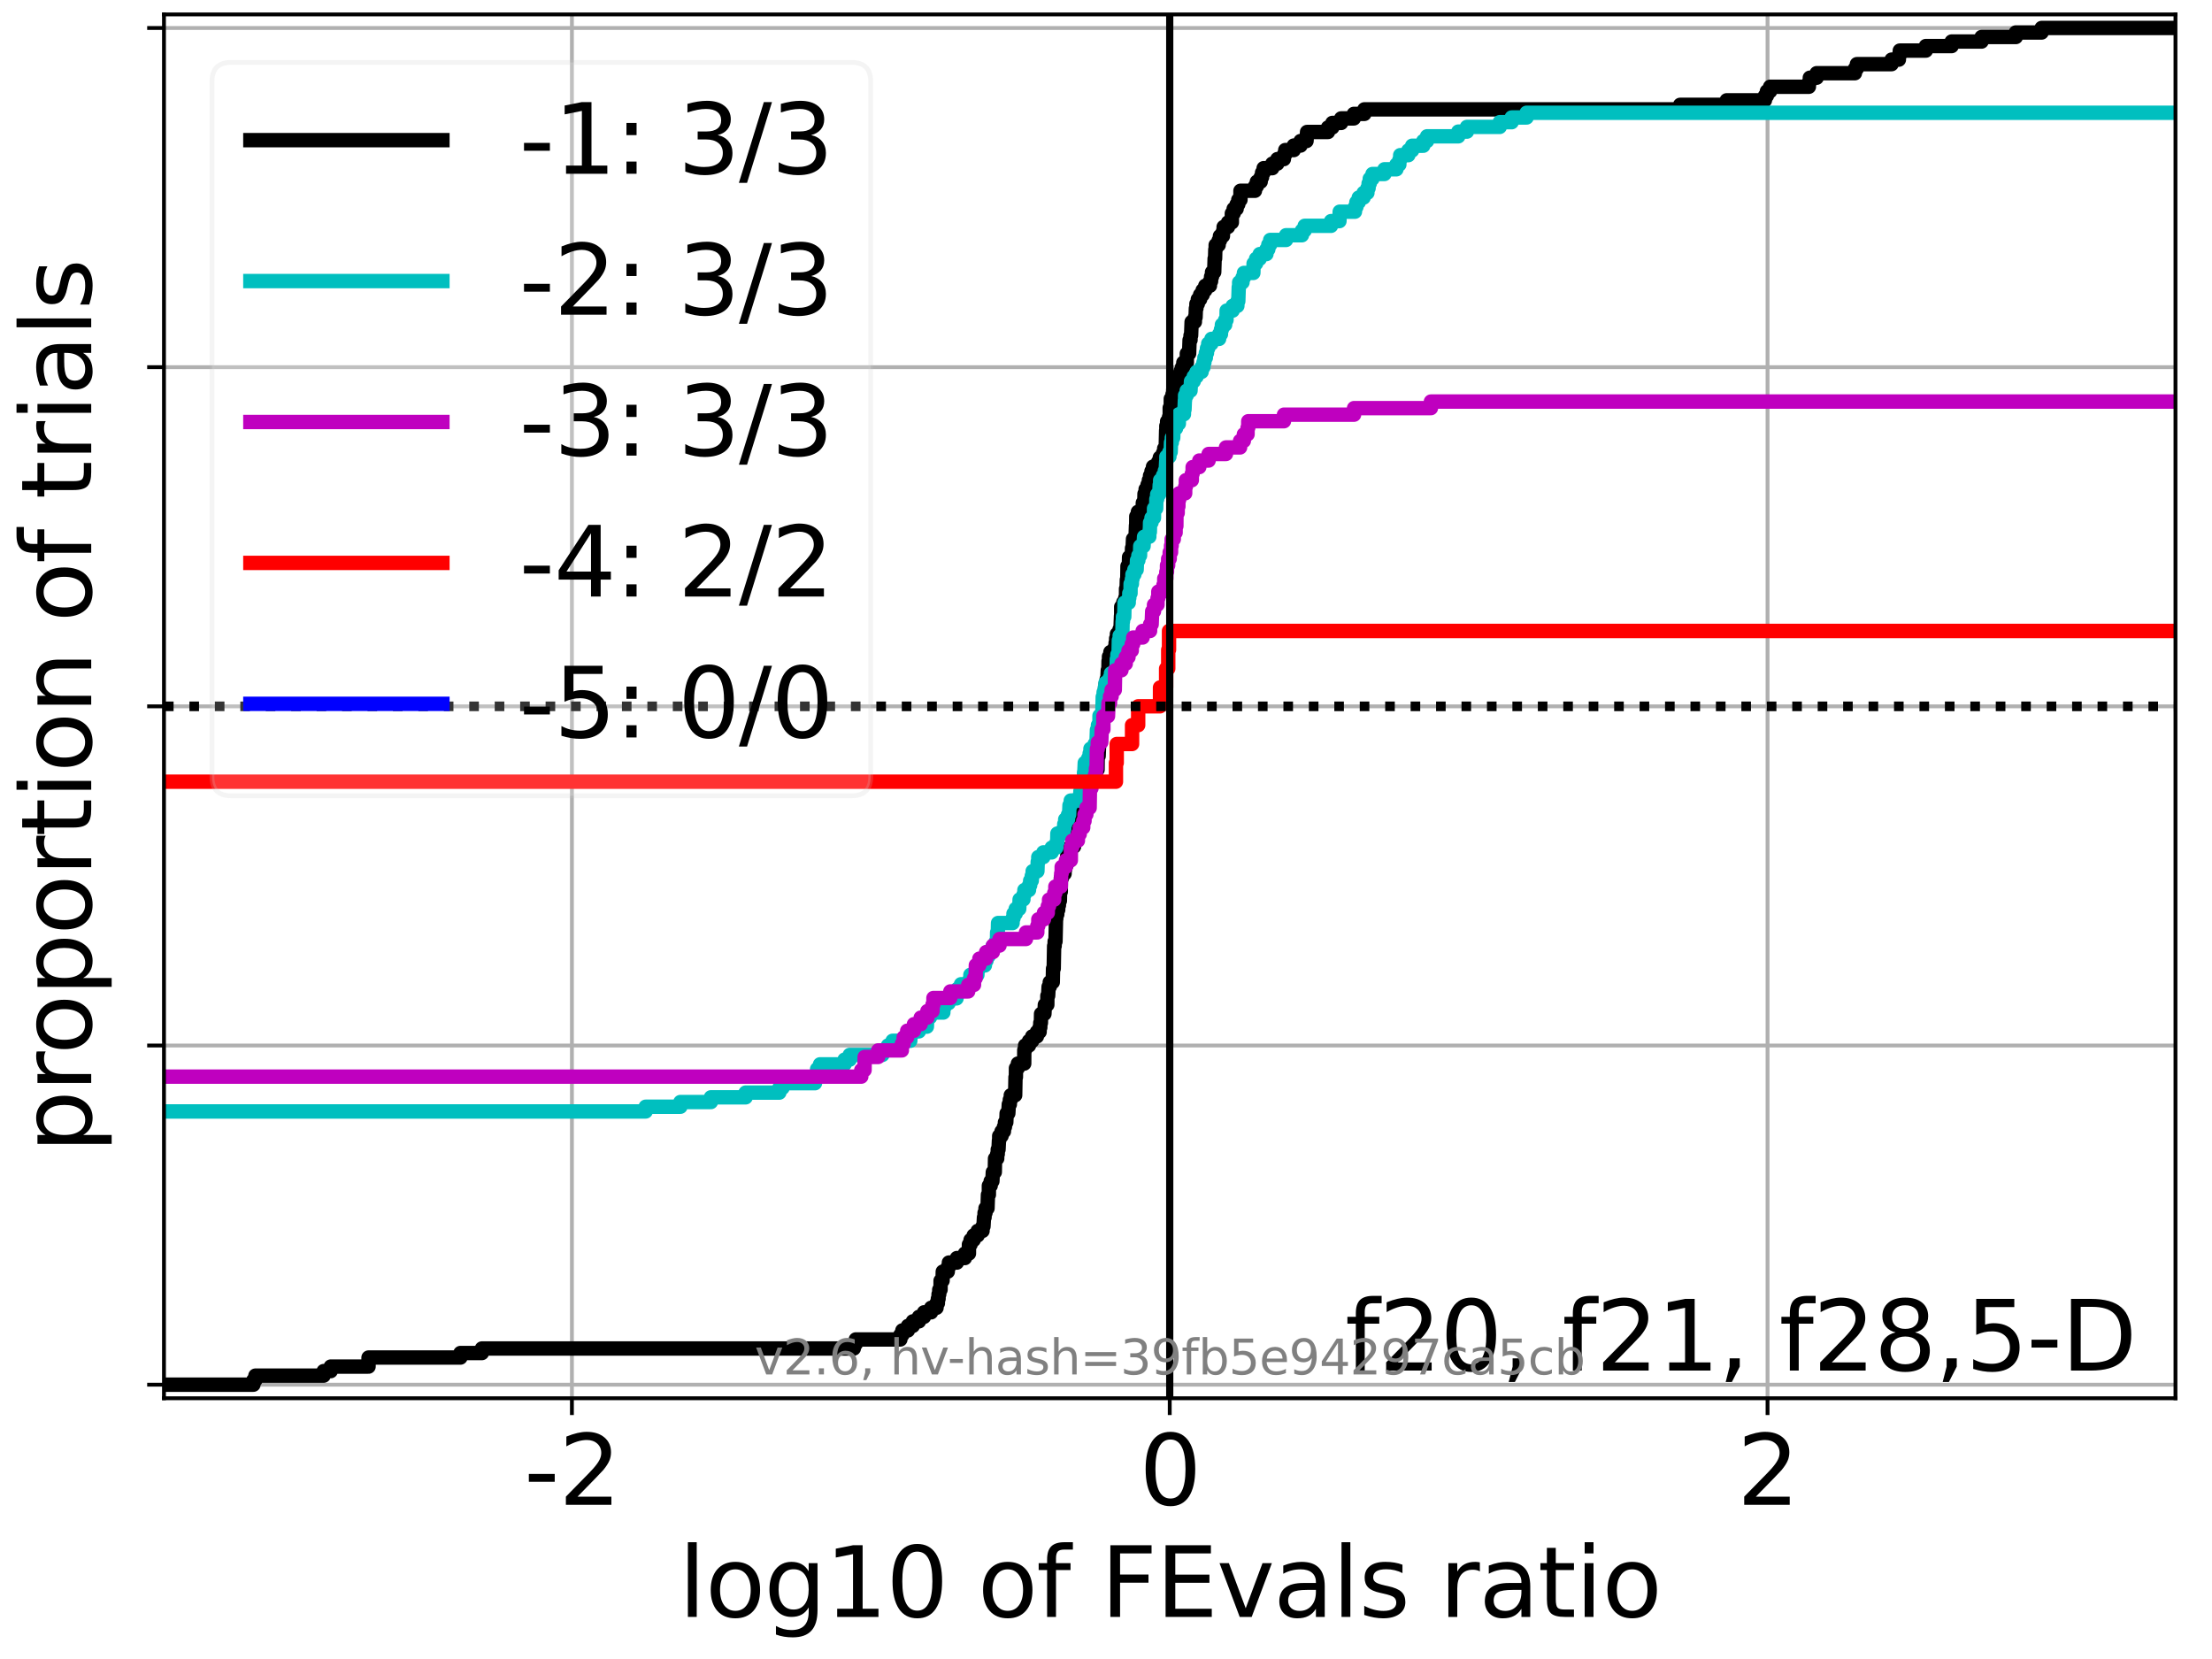 <?xml version="1.0" encoding="utf-8" standalone="no"?>
<!DOCTYPE svg PUBLIC "-//W3C//DTD SVG 1.1//EN"
  "http://www.w3.org/Graphics/SVG/1.1/DTD/svg11.dtd">
<svg xmlns:xlink="http://www.w3.org/1999/xlink" width="460.8pt" height="345.6pt" viewBox="0 0 460.8 345.6" xmlns="http://www.w3.org/2000/svg" version="1.1">
 <defs>
  <style type="text/css">*{stroke-linejoin: round; stroke-linecap: butt}</style>
 </defs>
 <g id="figure_1">
  <g id="patch_1">
   <path d="M 0 345.6 
L 460.8 345.6 
L 460.8 0 
L 0 0 
z
" style="fill: #ffffff"/>
  </g>
  <g id="axes_1">
   <g id="patch_2">
    <path d="M 34.16 291.28 
L 453.192 291.28 
L 453.192 3 
L 34.16 3 
z
" style="fill: #ffffff"/>
   </g>
   <g id="matplotlib.axis_1">
    <g id="xtick_1">
     <g id="line2d_1">
      <path d="M 119.139 291.28 
L 119.139 3 
" clip-path="url(#p7972468384)" style="fill: none; stroke: #b0b0b0; stroke-width: 0.8; stroke-linecap: square"/>
     </g>
     <g id="line2d_2">
      <defs>
       <path id="m3b15423840" d="M 0 0 
L 0 3.5 
" style="stroke: #000000; stroke-width: 0.8"/>
      </defs>
      <g>
       <use xlink:href="#m3b15423840" x="119.139" y="291.28" style="stroke: #000000; stroke-width: 0.8"/>
      </g>
     </g>
     <g id="text_1">
      <!-- -2 -->
      <g transform="translate(109.168 313.477) scale(0.2 -0.2)">
       <defs>
        <path id="DejaVuSans-2d" d="M 313 2009 
L 1997 2009 
L 1997 1497 
L 313 1497 
L 313 2009 
z
" transform="scale(0.016)"/>
        <path id="DejaVuSans-32" d="M 1228 531 
L 3431 531 
L 3431 0 
L 469 0 
L 469 531 
Q 828 903 1448 1529 
Q 2069 2156 2228 2338 
Q 2531 2678 2651 2914 
Q 2772 3150 2772 3378 
Q 2772 3750 2511 3984 
Q 2250 4219 1831 4219 
Q 1534 4219 1204 4116 
Q 875 4013 500 3803 
L 500 4441 
Q 881 4594 1212 4672 
Q 1544 4750 1819 4750 
Q 2544 4750 2975 4387 
Q 3406 4025 3406 3419 
Q 3406 3131 3298 2873 
Q 3191 2616 2906 2266 
Q 2828 2175 2409 1742 
Q 1991 1309 1228 531 
z
" transform="scale(0.016)"/>
       </defs>
       <use xlink:href="#DejaVuSans-2d"/>
       <use xlink:href="#DejaVuSans-32" x="36.084"/>
      </g>
     </g>
    </g>
    <g id="xtick_2">
     <g id="line2d_3">
      <path d="M 243.676 291.28 
L 243.676 3 
" clip-path="url(#p7972468384)" style="fill: none; stroke: #b0b0b0; stroke-width: 0.8; stroke-linecap: square"/>
     </g>
     <g id="line2d_4">
      <g>
       <use xlink:href="#m3b15423840" x="243.676" y="291.28" style="stroke: #000000; stroke-width: 0.8"/>
      </g>
     </g>
     <g id="text_2">
      <!-- 0 -->
      <g transform="translate(237.314 313.477) scale(0.2 -0.2)">
       <defs>
        <path id="DejaVuSans-30" d="M 2034 4250 
Q 1547 4250 1301 3770 
Q 1056 3291 1056 2328 
Q 1056 1369 1301 889 
Q 1547 409 2034 409 
Q 2525 409 2770 889 
Q 3016 1369 3016 2328 
Q 3016 3291 2770 3770 
Q 2525 4250 2034 4250 
z
M 2034 4750 
Q 2819 4750 3233 4129 
Q 3647 3509 3647 2328 
Q 3647 1150 3233 529 
Q 2819 -91 2034 -91 
Q 1250 -91 836 529 
Q 422 1150 422 2328 
Q 422 3509 836 4129 
Q 1250 4750 2034 4750 
z
" transform="scale(0.016)"/>
       </defs>
       <use xlink:href="#DejaVuSans-30"/>
      </g>
     </g>
    </g>
    <g id="xtick_3">
     <g id="line2d_5">
      <path d="M 368.213 291.28 
L 368.213 3 
" clip-path="url(#p7972468384)" style="fill: none; stroke: #b0b0b0; stroke-width: 0.8; stroke-linecap: square"/>
     </g>
     <g id="line2d_6">
      <g>
       <use xlink:href="#m3b15423840" x="368.213" y="291.28" style="stroke: #000000; stroke-width: 0.8"/>
      </g>
     </g>
     <g id="text_3">
      <!-- 2 -->
      <g transform="translate(361.851 313.477) scale(0.2 -0.2)">
       <use xlink:href="#DejaVuSans-32"/>
      </g>
     </g>
    </g>
    <g id="text_4">
     <!-- log10 of FEvals ratio -->
     <g transform="translate(141.371 336.833) scale(0.2 -0.2)">
      <defs>
       <path id="DejaVuSans-6c" d="M 603 4863 
L 1178 4863 
L 1178 0 
L 603 0 
L 603 4863 
z
" transform="scale(0.016)"/>
       <path id="DejaVuSans-6f" d="M 1959 3097 
Q 1497 3097 1228 2736 
Q 959 2375 959 1747 
Q 959 1119 1226 758 
Q 1494 397 1959 397 
Q 2419 397 2687 759 
Q 2956 1122 2956 1747 
Q 2956 2369 2687 2733 
Q 2419 3097 1959 3097 
z
M 1959 3584 
Q 2709 3584 3137 3096 
Q 3566 2609 3566 1747 
Q 3566 888 3137 398 
Q 2709 -91 1959 -91 
Q 1206 -91 779 398 
Q 353 888 353 1747 
Q 353 2609 779 3096 
Q 1206 3584 1959 3584 
z
" transform="scale(0.016)"/>
       <path id="DejaVuSans-67" d="M 2906 1791 
Q 2906 2416 2648 2759 
Q 2391 3103 1925 3103 
Q 1463 3103 1205 2759 
Q 947 2416 947 1791 
Q 947 1169 1205 825 
Q 1463 481 1925 481 
Q 2391 481 2648 825 
Q 2906 1169 2906 1791 
z
M 3481 434 
Q 3481 -459 3084 -895 
Q 2688 -1331 1869 -1331 
Q 1566 -1331 1297 -1286 
Q 1028 -1241 775 -1147 
L 775 -588 
Q 1028 -725 1275 -790 
Q 1522 -856 1778 -856 
Q 2344 -856 2625 -561 
Q 2906 -266 2906 331 
L 2906 616 
Q 2728 306 2450 153 
Q 2172 0 1784 0 
Q 1141 0 747 490 
Q 353 981 353 1791 
Q 353 2603 747 3093 
Q 1141 3584 1784 3584 
Q 2172 3584 2450 3431 
Q 2728 3278 2906 2969 
L 2906 3500 
L 3481 3500 
L 3481 434 
z
" transform="scale(0.016)"/>
       <path id="DejaVuSans-31" d="M 794 531 
L 1825 531 
L 1825 4091 
L 703 3866 
L 703 4441 
L 1819 4666 
L 2450 4666 
L 2450 531 
L 3481 531 
L 3481 0 
L 794 0 
L 794 531 
z
" transform="scale(0.016)"/>
       <path id="DejaVuSans-20" transform="scale(0.016)"/>
       <path id="DejaVuSans-66" d="M 2375 4863 
L 2375 4384 
L 1825 4384 
Q 1516 4384 1395 4259 
Q 1275 4134 1275 3809 
L 1275 3500 
L 2222 3500 
L 2222 3053 
L 1275 3053 
L 1275 0 
L 697 0 
L 697 3053 
L 147 3053 
L 147 3500 
L 697 3500 
L 697 3744 
Q 697 4328 969 4595 
Q 1241 4863 1831 4863 
L 2375 4863 
z
" transform="scale(0.016)"/>
       <path id="DejaVuSans-46" d="M 628 4666 
L 3309 4666 
L 3309 4134 
L 1259 4134 
L 1259 2759 
L 3109 2759 
L 3109 2228 
L 1259 2228 
L 1259 0 
L 628 0 
L 628 4666 
z
" transform="scale(0.016)"/>
       <path id="DejaVuSans-45" d="M 628 4666 
L 3578 4666 
L 3578 4134 
L 1259 4134 
L 1259 2753 
L 3481 2753 
L 3481 2222 
L 1259 2222 
L 1259 531 
L 3634 531 
L 3634 0 
L 628 0 
L 628 4666 
z
" transform="scale(0.016)"/>
       <path id="DejaVuSans-76" d="M 191 3500 
L 800 3500 
L 1894 563 
L 2988 3500 
L 3597 3500 
L 2284 0 
L 1503 0 
L 191 3500 
z
" transform="scale(0.016)"/>
       <path id="DejaVuSans-61" d="M 2194 1759 
Q 1497 1759 1228 1600 
Q 959 1441 959 1056 
Q 959 750 1161 570 
Q 1363 391 1709 391 
Q 2188 391 2477 730 
Q 2766 1069 2766 1631 
L 2766 1759 
L 2194 1759 
z
M 3341 1997 
L 3341 0 
L 2766 0 
L 2766 531 
Q 2569 213 2275 61 
Q 1981 -91 1556 -91 
Q 1019 -91 701 211 
Q 384 513 384 1019 
Q 384 1609 779 1909 
Q 1175 2209 1959 2209 
L 2766 2209 
L 2766 2266 
Q 2766 2663 2505 2880 
Q 2244 3097 1772 3097 
Q 1472 3097 1187 3025 
Q 903 2953 641 2809 
L 641 3341 
Q 956 3463 1253 3523 
Q 1550 3584 1831 3584 
Q 2591 3584 2966 3190 
Q 3341 2797 3341 1997 
z
" transform="scale(0.016)"/>
       <path id="DejaVuSans-73" d="M 2834 3397 
L 2834 2853 
Q 2591 2978 2328 3040 
Q 2066 3103 1784 3103 
Q 1356 3103 1142 2972 
Q 928 2841 928 2578 
Q 928 2378 1081 2264 
Q 1234 2150 1697 2047 
L 1894 2003 
Q 2506 1872 2764 1633 
Q 3022 1394 3022 966 
Q 3022 478 2636 193 
Q 2250 -91 1575 -91 
Q 1294 -91 989 -36 
Q 684 19 347 128 
L 347 722 
Q 666 556 975 473 
Q 1284 391 1588 391 
Q 1994 391 2212 530 
Q 2431 669 2431 922 
Q 2431 1156 2273 1281 
Q 2116 1406 1581 1522 
L 1381 1569 
Q 847 1681 609 1914 
Q 372 2147 372 2553 
Q 372 3047 722 3315 
Q 1072 3584 1716 3584 
Q 2034 3584 2315 3537 
Q 2597 3491 2834 3397 
z
" transform="scale(0.016)"/>
       <path id="DejaVuSans-72" d="M 2631 2963 
Q 2534 3019 2420 3045 
Q 2306 3072 2169 3072 
Q 1681 3072 1420 2755 
Q 1159 2438 1159 1844 
L 1159 0 
L 581 0 
L 581 3500 
L 1159 3500 
L 1159 2956 
Q 1341 3275 1631 3429 
Q 1922 3584 2338 3584 
Q 2397 3584 2469 3576 
Q 2541 3569 2628 3553 
L 2631 2963 
z
" transform="scale(0.016)"/>
       <path id="DejaVuSans-74" d="M 1172 4494 
L 1172 3500 
L 2356 3500 
L 2356 3053 
L 1172 3053 
L 1172 1153 
Q 1172 725 1289 603 
Q 1406 481 1766 481 
L 2356 481 
L 2356 0 
L 1766 0 
Q 1100 0 847 248 
Q 594 497 594 1153 
L 594 3053 
L 172 3053 
L 172 3500 
L 594 3500 
L 594 4494 
L 1172 4494 
z
" transform="scale(0.016)"/>
       <path id="DejaVuSans-69" d="M 603 3500 
L 1178 3500 
L 1178 0 
L 603 0 
L 603 3500 
z
M 603 4863 
L 1178 4863 
L 1178 4134 
L 603 4134 
L 603 4863 
z
" transform="scale(0.016)"/>
      </defs>
      <use xlink:href="#DejaVuSans-6c"/>
      <use xlink:href="#DejaVuSans-6f" x="27.783"/>
      <use xlink:href="#DejaVuSans-67" x="88.965"/>
      <use xlink:href="#DejaVuSans-31" x="152.441"/>
      <use xlink:href="#DejaVuSans-30" x="216.064"/>
      <use xlink:href="#DejaVuSans-20" x="279.688"/>
      <use xlink:href="#DejaVuSans-6f" x="311.475"/>
      <use xlink:href="#DejaVuSans-66" x="372.656"/>
      <use xlink:href="#DejaVuSans-20" x="407.861"/>
      <use xlink:href="#DejaVuSans-46" x="439.648"/>
      <use xlink:href="#DejaVuSans-45" x="497.168"/>
      <use xlink:href="#DejaVuSans-76" x="560.352"/>
      <use xlink:href="#DejaVuSans-61" x="619.531"/>
      <use xlink:href="#DejaVuSans-6c" x="680.811"/>
      <use xlink:href="#DejaVuSans-73" x="708.594"/>
      <use xlink:href="#DejaVuSans-20" x="760.693"/>
      <use xlink:href="#DejaVuSans-72" x="792.48"/>
      <use xlink:href="#DejaVuSans-61" x="833.594"/>
      <use xlink:href="#DejaVuSans-74" x="894.873"/>
      <use xlink:href="#DejaVuSans-69" x="934.082"/>
      <use xlink:href="#DejaVuSans-6f" x="961.865"/>
     </g>
    </g>
   </g>
   <g id="matplotlib.axis_2">
    <g id="ytick_1">
     <g id="line2d_7">
      <path d="M 34.16 288.454 
L 453.192 288.454 
" clip-path="url(#p7972468384)" style="fill: none; stroke: #b0b0b0; stroke-width: 0.8; stroke-linecap: square"/>
     </g>
     <g id="line2d_8">
      <defs>
       <path id="ma02315d679" d="M 0 0 
L -3.5 0 
" style="stroke: #000000; stroke-width: 0.8"/>
      </defs>
      <g>
       <use xlink:href="#ma02315d679" x="34.16" y="288.454" style="stroke: #000000; stroke-width: 0.8"/>
      </g>
     </g>
    </g>
    <g id="ytick_2">
     <g id="line2d_9">
      <path d="M 34.16 217.797 
L 453.192 217.797 
" clip-path="url(#p7972468384)" style="fill: none; stroke: #b0b0b0; stroke-width: 0.8; stroke-linecap: square"/>
     </g>
     <g id="line2d_10">
      <g>
       <use xlink:href="#ma02315d679" x="34.16" y="217.797" style="stroke: #000000; stroke-width: 0.8"/>
      </g>
     </g>
    </g>
    <g id="ytick_3">
     <g id="line2d_11">
      <path d="M 34.16 147.14 
L 453.192 147.14 
" clip-path="url(#p7972468384)" style="fill: none; stroke: #b0b0b0; stroke-width: 0.8; stroke-linecap: square"/>
     </g>
     <g id="line2d_12">
      <g>
       <use xlink:href="#ma02315d679" x="34.16" y="147.14" style="stroke: #000000; stroke-width: 0.8"/>
      </g>
     </g>
    </g>
    <g id="ytick_4">
     <g id="line2d_13">
      <path d="M 34.16 76.483 
L 453.192 76.483 
" clip-path="url(#p7972468384)" style="fill: none; stroke: #b0b0b0; stroke-width: 0.8; stroke-linecap: square"/>
     </g>
     <g id="line2d_14">
      <g>
       <use xlink:href="#ma02315d679" x="34.16" y="76.483" style="stroke: #000000; stroke-width: 0.8"/>
      </g>
     </g>
    </g>
    <g id="ytick_5">
     <g id="line2d_15">
      <path d="M 34.16 5.826 
L 453.192 5.826 
" clip-path="url(#p7972468384)" style="fill: none; stroke: #b0b0b0; stroke-width: 0.8; stroke-linecap: square"/>
     </g>
     <g id="line2d_16">
      <g>
       <use xlink:href="#ma02315d679" x="34.16" y="5.826" style="stroke: #000000; stroke-width: 0.8"/>
      </g>
     </g>
    </g>
    <g id="text_5">
     <!-- proportion of trials -->
     <g transform="translate(19.001 240.146) rotate(-90) scale(0.2 -0.2)">
      <defs>
       <path id="DejaVuSans-70" d="M 1159 525 
L 1159 -1331 
L 581 -1331 
L 581 3500 
L 1159 3500 
L 1159 2969 
Q 1341 3281 1617 3432 
Q 1894 3584 2278 3584 
Q 2916 3584 3314 3078 
Q 3713 2572 3713 1747 
Q 3713 922 3314 415 
Q 2916 -91 2278 -91 
Q 1894 -91 1617 61 
Q 1341 213 1159 525 
z
M 3116 1747 
Q 3116 2381 2855 2742 
Q 2594 3103 2138 3103 
Q 1681 3103 1420 2742 
Q 1159 2381 1159 1747 
Q 1159 1113 1420 752 
Q 1681 391 2138 391 
Q 2594 391 2855 752 
Q 3116 1113 3116 1747 
z
" transform="scale(0.016)"/>
       <path id="DejaVuSans-6e" d="M 3513 2113 
L 3513 0 
L 2938 0 
L 2938 2094 
Q 2938 2591 2744 2837 
Q 2550 3084 2163 3084 
Q 1697 3084 1428 2787 
Q 1159 2491 1159 1978 
L 1159 0 
L 581 0 
L 581 3500 
L 1159 3500 
L 1159 2956 
Q 1366 3272 1645 3428 
Q 1925 3584 2291 3584 
Q 2894 3584 3203 3211 
Q 3513 2838 3513 2113 
z
" transform="scale(0.016)"/>
      </defs>
      <use xlink:href="#DejaVuSans-70"/>
      <use xlink:href="#DejaVuSans-72" x="63.477"/>
      <use xlink:href="#DejaVuSans-6f" x="102.34"/>
      <use xlink:href="#DejaVuSans-70" x="163.521"/>
      <use xlink:href="#DejaVuSans-6f" x="226.998"/>
      <use xlink:href="#DejaVuSans-72" x="288.18"/>
      <use xlink:href="#DejaVuSans-74" x="329.293"/>
      <use xlink:href="#DejaVuSans-69" x="368.502"/>
      <use xlink:href="#DejaVuSans-6f" x="396.285"/>
      <use xlink:href="#DejaVuSans-6e" x="457.467"/>
      <use xlink:href="#DejaVuSans-20" x="520.846"/>
      <use xlink:href="#DejaVuSans-6f" x="552.633"/>
      <use xlink:href="#DejaVuSans-66" x="613.814"/>
      <use xlink:href="#DejaVuSans-20" x="649.02"/>
      <use xlink:href="#DejaVuSans-74" x="680.807"/>
      <use xlink:href="#DejaVuSans-72" x="720.016"/>
      <use xlink:href="#DejaVuSans-69" x="761.129"/>
      <use xlink:href="#DejaVuSans-61" x="788.912"/>
      <use xlink:href="#DejaVuSans-6c" x="850.191"/>
      <use xlink:href="#DejaVuSans-73" x="877.975"/>
     </g>
    </g>
   </g>
   <g id="line2d_17">
    <path d="M 34.16 288.454 
L 52.786 288.454 
L 52.786 287.512 
L 53.208 287.512 
L 53.208 286.57 
L 67.419 286.57 
L 67.419 285.627 
L 68.897 285.627 
L 68.897 284.685 
L 76.775 284.685 
L 76.775 282.801 
L 95.918 282.801 
L 95.918 281.859 
L 100.394 281.859 
L 100.394 280.917 
L 177.859 280.917 
L 177.859 279.975 
L 178.281 279.975 
L 178.281 279.033 
L 187.558 279.033 
L 187.558 278.091 
L 187.98 278.091 
L 187.98 277.149 
L 189.143 277.149 
L 189.143 276.207 
L 190.161 276.207 
L 190.161 275.264 
L 191.437 275.264 
L 191.437 274.322 
L 192.492 274.322 
L 192.492 273.38 
L 193.97 273.38 
L 193.97 272.438 
L 195.097 272.438 
L 195.097 271.496 
L 195.377 271.496 
L 195.377 270.554 
L 195.522 270.554 
L 195.522 269.612 
L 195.663 269.612 
L 195.663 268.67 
L 195.933 268.67 
L 195.944 266.786 
L 196.355 266.786 
L 196.396 264.901 
L 197.438 264.901 
L 197.438 263.959 
L 197.671 263.959 
L 197.671 263.017 
L 199.338 263.017 
L 199.338 262.075 
L 201 262.075 
L 201 261.133 
L 201.848 261.133 
L 201.848 259.249 
L 202.19 259.249 
L 202.19 258.307 
L 202.835 258.307 
L 202.835 257.365 
L 203.668 257.365 
L 203.668 256.423 
L 204.68 256.423 
L 204.68 255.481 
L 204.876 255.481 
L 204.982 253.596 
L 205.102 253.596 
L 205.102 252.654 
L 205.298 252.654 
L 205.298 251.712 
L 205.716 251.712 
L 205.81 248.886 
L 205.999 248.886 
L 206.001 247.002 
L 206.377 247.002 
L 206.377 246.06 
L 206.735 246.06 
L 206.825 244.175 
L 207.234 244.175 
L 207.285 241.349 
L 207.732 241.349 
L 207.732 240.407 
L 207.852 240.407 
L 207.852 239.465 
L 208.01 239.465 
L 208.101 237.581 
L 208.152 237.581 
L 208.152 236.639 
L 208.642 236.639 
L 208.642 235.697 
L 209.135 235.697 
L 209.135 234.755 
L 209.349 234.755 
L 209.349 233.812 
L 209.627 233.812 
L 209.702 231.928 
L 210.052 231.928 
L 210.155 230.044 
L 210.368 230.044 
L 210.368 229.102 
L 210.566 229.102 
L 210.566 228.16 
L 211.477 228.16 
L 211.546 224.392 
L 211.632 224.392 
L 211.644 222.507 
L 212.043 222.507 
L 212.043 221.565 
L 213.361 221.565 
L 213.377 218.739 
L 213.548 218.739 
L 213.548 217.797 
L 214.359 217.797 
L 214.359 216.855 
L 215.024 216.855 
L 215.024 215.913 
L 216.006 215.913 
L 216.006 214.971 
L 216.573 214.971 
L 216.573 214.028 
L 216.713 214.028 
L 216.713 213.086 
L 216.84 213.086 
L 216.874 211.202 
L 217.573 211.202 
L 217.663 209.318 
L 218.172 209.318 
L 218.188 207.434 
L 218.348 207.434 
L 218.446 205.55 
L 218.685 205.55 
L 218.685 204.608 
L 219.313 204.608 
L 219.368 201.781 
L 219.509 201.781 
L 219.595 197.071 
L 219.704 197.071 
L 219.704 196.129 
L 219.876 196.129 
L 219.987 191.418 
L 220.038 191.418 
L 220.038 190.476 
L 220.247 190.476 
L 220.247 189.534 
L 220.443 189.534 
L 220.443 188.592 
L 220.593 188.592 
L 220.593 187.65 
L 220.791 187.65 
L 220.831 185.766 
L 220.979 185.766 
L 220.991 182.939 
L 221.207 182.939 
L 221.207 181.997 
L 221.771 181.997 
L 221.771 181.055 
L 221.908 181.055 
L 221.908 180.113 
L 222.218 180.113 
L 222.218 179.171 
L 222.33 179.171 
L 222.33 178.229 
L 222.681 178.229 
L 222.681 177.287 
L 223.021 177.287 
L 223.021 176.345 
L 223.744 176.345 
L 223.744 175.403 
L 223.912 175.403 
L 223.912 174.461 
L 224.04 174.461 
L 224.117 172.576 
L 224.406 172.576 
L 224.406 171.634 
L 224.931 171.634 
L 224.931 169.75 
L 225.316 169.75 
L 225.316 168.808 
L 225.467 168.808 
L 225.467 167.866 
L 225.602 167.866 
L 225.602 166.924 
L 225.79 166.924 
L 225.79 165.982 
L 226.207 165.982 
L 226.221 164.098 
L 226.357 164.098 
L 226.357 163.156 
L 226.909 163.156 
L 226.909 162.213 
L 227.614 162.213 
L 227.614 161.271 
L 228.132 161.271 
L 228.132 160.329 
L 228.642 160.329 
L 228.669 157.503 
L 228.865 157.503 
L 228.975 154.677 
L 229.043 154.677 
L 229.043 153.735 
L 229.201 153.735 
L 229.201 151.85 
L 229.465 151.85 
L 229.552 149.024 
L 229.934 149.024 
L 230.031 144.314 
L 230.198 144.314 
L 230.198 143.372 
L 230.335 143.372 
L 230.335 142.43 
L 230.542 142.43 
L 230.542 141.487 
L 230.689 141.487 
L 230.779 139.603 
L 230.902 139.603 
L 230.932 137.719 
L 231.022 137.719 
L 231.022 136.777 
L 231.317 136.777 
L 231.317 135.835 
L 232.215 135.835 
L 232.215 134.893 
L 232.398 134.893 
L 232.398 133.951 
L 232.511 133.951 
L 232.511 133.009 
L 232.677 133.009 
L 232.677 132.067 
L 233.217 132.067 
L 233.217 131.124 
L 233.417 131.124 
L 233.528 128.298 
L 233.568 128.298 
L 233.568 126.414 
L 234.012 126.414 
L 234.012 125.472 
L 234.423 125.472 
L 234.423 124.53 
L 234.566 124.53 
L 234.577 122.646 
L 234.693 122.646 
L 234.745 120.761 
L 234.836 120.761 
L 234.878 117.935 
L 235.165 117.935 
L 235.208 116.051 
L 235.77 116.051 
L 235.827 114.167 
L 235.941 114.167 
L 236.032 112.283 
L 236.541 112.283 
L 236.65 109.456 
L 236.693 109.456 
L 236.713 107.572 
L 237.047 107.572 
L 237.047 106.63 
L 238.019 106.63 
L 238.074 104.746 
L 238.379 104.746 
L 238.425 102.862 
L 238.654 102.862 
L 238.654 101.92 
L 239.064 101.92 
L 239.064 100.978 
L 239.335 100.978 
L 239.335 100.035 
L 239.575 100.035 
L 239.575 99.093 
L 239.878 99.093 
L 239.878 98.151 
L 240.194 98.151 
L 240.194 97.209 
L 241.238 97.209 
L 241.238 96.267 
L 241.611 96.267 
L 241.611 95.325 
L 242.269 95.325 
L 242.269 94.383 
L 242.521 94.383 
L 242.521 93.441 
L 242.836 93.441 
L 242.928 89.672 
L 242.971 89.672 
L 242.971 88.73 
L 243.13 88.73 
L 243.13 87.788 
L 243.54 87.788 
L 243.54 86.846 
L 243.676 86.846 
L 243.676 84.962 
L 243.881 84.962 
L 243.901 83.078 
L 244.255 83.078 
L 244.255 82.136 
L 244.404 82.136 
L 244.404 81.194 
L 244.611 81.194 
L 244.611 80.252 
L 245.154 80.252 
L 245.154 79.309 
L 245.897 79.309 
L 245.897 77.425 
L 246.253 77.425 
L 246.253 76.483 
L 246.511 76.483 
L 246.511 75.541 
L 247.239 75.541 
L 247.239 73.657 
L 247.714 73.657 
L 247.812 70.831 
L 248.008 70.831 
L 248.008 69.888 
L 248.131 69.888 
L 248.237 67.062 
L 248.911 67.062 
L 248.911 66.12 
L 249.055 66.12 
L 249.128 64.236 
L 249.236 64.236 
L 249.236 63.294 
L 249.529 63.294 
L 249.529 62.352 
L 250.007 62.352 
L 250.007 61.41 
L 250.533 61.41 
L 250.533 60.468 
L 251.086 60.468 
L 251.086 59.525 
L 252.051 59.525 
L 252.051 58.583 
L 252.288 58.583 
L 252.288 57.641 
L 252.484 57.641 
L 252.484 56.699 
L 252.942 56.699 
L 253.032 53.873 
L 253.124 53.873 
L 253.172 51.989 
L 253.247 51.989 
L 253.247 51.047 
L 253.865 51.047 
L 253.865 50.105 
L 254.138 50.105 
L 254.138 49.162 
L 254.757 49.162 
L 254.757 48.22 
L 254.905 48.22 
L 254.905 47.278 
L 255.815 47.278 
L 255.815 46.336 
L 256.617 46.336 
L 256.617 44.452 
L 256.994 44.452 
L 256.994 43.51 
L 257.614 43.51 
L 257.614 42.568 
L 257.957 42.568 
L 257.957 41.626 
L 258.412 41.626 
L 258.412 39.742 
L 261.428 39.742 
L 261.428 38.799 
L 261.826 38.799 
L 261.826 37.857 
L 262.624 37.857 
L 262.624 36.915 
L 262.908 36.915 
L 262.908 35.973 
L 263.242 35.973 
L 263.242 35.031 
L 265.04 35.031 
L 265.04 34.089 
L 266.093 34.089 
L 266.093 33.147 
L 267.454 33.147 
L 267.454 32.205 
L 267.74 32.205 
L 267.74 31.263 
L 269.516 31.263 
L 269.516 30.321 
L 270.926 30.321 
L 270.926 29.379 
L 272.175 29.379 
L 272.286 27.494 
L 276.651 27.494 
L 276.651 26.552 
L 277.554 26.552 
L 277.554 25.61 
L 279.387 25.61 
L 279.387 24.668 
L 282.03 24.668 
L 282.03 23.726 
L 284.22 23.726 
L 284.22 22.784 
L 350.004 22.784 
L 350.004 21.842 
L 359.703 21.842 
L 359.703 20.9 
L 367.667 20.9 
L 367.667 19.958 
L 368.078 19.958 
L 368.078 19.016 
L 368.749 19.016 
L 368.749 18.073 
L 376.825 18.073 
L 376.825 17.131 
L 377.021 17.131 
L 377.021 16.189 
L 378.447 16.189 
L 378.447 15.247 
L 386.412 15.247 
L 386.412 14.305 
L 386.823 14.305 
L 386.823 13.363 
L 394.053 13.363 
L 394.053 12.421 
L 395.57 12.421 
L 395.57 11.479 
L 395.766 11.479 
L 395.766 10.537 
L 401.188 10.537 
L 401.188 9.595 
L 406.568 9.595 
L 406.568 8.653 
L 412.798 8.653 
L 412.798 7.71 
L 419.933 7.71 
L 419.933 6.768 
L 425.313 6.768 
L 425.313 5.826 
L 453.192 5.826 
L 453.192 5.826 
" clip-path="url(#p7972468384)" style="fill: none; stroke: #000000; stroke-width: 3; stroke-linecap: square"/>
   </g>
   <g id="line2d_18">
    <path clip-path="url(#p7972468384)" style="fill: none; stroke: #000000; stroke-width: 3; stroke-linecap: square"/>
   </g>
   <g id="line2d_19">
    <path d="M 34.16 231.536 
L 134.505 231.536 
L 134.505 230.554 
L 141.738 230.554 
L 141.738 229.573 
L 148.096 229.573 
L 148.096 228.592 
L 155.33 228.592 
L 155.33 227.61 
L 162.349 227.61 
L 162.349 226.629 
L 163.012 226.629 
L 163.012 225.648 
L 169.777 225.648 
L 169.777 224.666 
L 170.154 224.666 
L 170.225 222.704 
L 170.825 222.704 
L 170.825 221.722 
L 175.94 221.722 
L 175.94 220.741 
L 177.011 220.741 
L 177.011 219.76 
L 183.816 219.76 
L 183.816 218.778 
L 184.983 218.778 
L 184.983 217.797 
L 185.943 217.797 
L 185.943 216.816 
L 189.628 216.816 
L 189.628 215.834 
L 189.811 215.834 
L 189.811 214.853 
L 191.428 214.853 
L 191.428 213.871 
L 193.086 213.871 
L 193.152 211.909 
L 193.757 211.909 
L 193.757 210.927 
L 196.513 210.927 
L 196.513 209.946 
L 196.697 209.946 
L 196.697 208.965 
L 197.621 208.965 
L 197.621 207.983 
L 199.262 207.983 
L 199.262 207.002 
L 199.446 207.002 
L 199.446 206.021 
L 200.188 206.021 
L 200.188 205.039 
L 201.965 205.039 
L 201.965 204.058 
L 202.149 204.058 
L 202.149 203.077 
L 203.613 203.077 
L 203.613 202.095 
L 203.797 202.095 
L 203.797 201.114 
L 205.169 201.114 
L 205.169 200.133 
L 205.498 200.133 
L 205.498 199.151 
L 205.962 199.151 
L 205.962 198.17 
L 206.744 198.17 
L 206.744 197.189 
L 207.422 197.189 
L 207.422 196.207 
L 207.681 196.207 
L 207.718 194.245 
L 207.865 194.245 
L 207.914 192.282 
L 210.942 192.282 
L 210.942 191.301 
L 211.126 191.301 
L 211.126 190.319 
L 211.596 190.319 
L 211.596 189.338 
L 212.322 189.338 
L 212.403 187.375 
L 213.196 187.375 
L 213.196 186.394 
L 213.4 186.394 
L 213.4 185.412 
L 214.359 185.412 
L 214.359 184.431 
L 214.604 184.431 
L 214.604 183.45 
L 214.937 183.45 
L 214.937 182.468 
L 215.121 182.468 
L 215.121 181.487 
L 216.11 181.487 
L 216.175 179.524 
L 216.294 179.524 
L 216.294 178.543 
L 217.353 178.543 
L 217.353 177.562 
L 219.09 177.562 
L 219.09 176.58 
L 220.056 176.58 
L 220.056 175.599 
L 220.23 175.599 
L 220.275 173.636 
L 221.523 173.636 
L 221.523 172.655 
L 221.704 172.655 
L 221.704 171.674 
L 221.903 171.674 
L 221.903 170.692 
L 222.487 170.692 
L 222.487 169.711 
L 222.717 169.711 
L 222.798 167.748 
L 223.061 167.748 
L 223.061 166.767 
L 224.885 166.767 
L 224.885 165.786 
L 225.069 165.786 
L 225.069 164.804 
L 225.188 164.804 
L 225.188 163.823 
L 225.772 163.823 
L 225.826 160.879 
L 225.89 160.879 
L 225.976 158.916 
L 226.701 158.916 
L 226.701 157.935 
L 226.992 157.935 
L 226.992 156.953 
L 227.16 156.953 
L 227.16 155.972 
L 228.032 155.972 
L 228.032 154.991 
L 228.409 154.991 
L 228.513 152.047 
L 228.725 152.047 
L 228.725 151.065 
L 229.033 151.065 
L 229.045 149.103 
L 229.629 149.103 
L 229.721 145.177 
L 229.909 145.177 
L 229.909 144.196 
L 230.161 144.196 
L 230.161 143.215 
L 230.3 143.215 
L 230.3 142.233 
L 231.158 142.233 
L 231.158 141.252 
L 231.428 141.252 
L 231.428 140.271 
L 232.433 140.271 
L 232.433 139.289 
L 232.612 139.289 
L 232.648 137.327 
L 232.775 137.327 
L 232.775 136.345 
L 233.013 136.345 
L 233.076 133.401 
L 233.249 133.401 
L 233.249 132.42 
L 233.806 132.42 
L 233.861 129.476 
L 233.934 129.476 
L 233.934 128.494 
L 234.201 128.494 
L 234.26 125.55 
L 235.136 125.55 
L 235.136 124.569 
L 235.253 124.569 
L 235.253 123.588 
L 235.509 123.588 
L 235.525 121.625 
L 235.796 121.625 
L 235.796 120.644 
L 235.908 120.644 
L 235.908 119.662 
L 236.309 119.662 
L 236.309 118.681 
L 236.784 118.681 
L 236.863 116.718 
L 237.143 116.718 
L 237.143 115.737 
L 237.49 115.737 
L 237.534 113.774 
L 238.227 113.774 
L 238.328 111.812 
L 239.418 111.812 
L 239.418 110.83 
L 239.534 110.83 
L 239.576 108.868 
L 239.875 108.868 
L 239.875 107.886 
L 240.391 107.886 
L 240.405 105.923 
L 240.851 105.923 
L 240.889 103.961 
L 241.062 103.961 
L 241.062 102.979 
L 241.485 102.979 
L 241.589 101.017 
L 241.682 101.017 
L 241.682 100.035 
L 242.283 100.035 
L 242.283 99.054 
L 242.658 99.054 
L 242.658 98.073 
L 242.838 98.073 
L 242.938 96.11 
L 242.976 96.11 
L 242.976 95.129 
L 243.609 95.129 
L 243.609 94.147 
L 243.873 94.147 
L 243.943 92.185 
L 244.113 92.185 
L 244.113 91.203 
L 244.4 91.203 
L 244.457 89.241 
L 244.986 89.241 
L 244.986 88.259 
L 245.573 88.259 
L 245.584 86.297 
L 246.634 86.297 
L 246.634 85.315 
L 246.757 85.315 
L 246.833 83.353 
L 246.869 83.353 
L 246.869 82.371 
L 247.204 82.371 
L 247.204 81.39 
L 248.006 81.39 
L 248.108 79.427 
L 248.673 79.427 
L 248.673 78.446 
L 249.281 78.446 
L 249.281 77.464 
L 250.318 77.464 
L 250.318 76.483 
L 250.702 76.483 
L 250.702 75.502 
L 250.902 75.502 
L 250.902 74.52 
L 251.199 74.52 
L 251.199 73.539 
L 251.433 73.539 
L 251.433 72.558 
L 251.692 72.558 
L 251.692 71.576 
L 252.373 71.576 
L 252.373 70.595 
L 253.963 70.595 
L 253.963 69.614 
L 254.348 69.614 
L 254.348 68.632 
L 254.545 68.632 
L 254.545 67.651 
L 255.22 67.651 
L 255.22 66.67 
L 255.503 66.67 
L 255.532 64.707 
L 256.781 64.707 
L 256.781 63.726 
L 257.766 63.726 
L 257.766 62.744 
L 257.958 62.744 
L 258.056 59.8 
L 258.137 59.8 
L 258.137 58.819 
L 258.835 58.819 
L 258.835 57.838 
L 259.131 57.838 
L 259.131 56.856 
L 261.099 56.856 
L 261.147 54.894 
L 261.665 54.894 
L 261.665 53.912 
L 262.421 53.912 
L 262.421 52.931 
L 263.817 52.931 
L 263.817 51.95 
L 264.211 51.95 
L 264.211 50.968 
L 264.609 50.968 
L 264.609 49.987 
L 267.906 49.987 
L 267.906 49.005 
L 271.212 49.005 
L 271.212 48.024 
L 271.796 48.024 
L 271.796 47.043 
L 277.28 47.043 
L 277.28 46.061 
L 279.031 46.061 
L 279.084 44.099 
L 282.261 44.099 
L 282.261 43.117 
L 282.559 43.117 
L 282.559 42.136 
L 283.054 42.136 
L 283.054 41.155 
L 284.065 41.155 
L 284.065 40.173 
L 284.857 40.173 
L 284.857 39.192 
L 285.105 39.192 
L 285.105 38.211 
L 285.348 38.211 
L 285.348 37.229 
L 285.913 37.229 
L 285.913 36.248 
L 288.4 36.248 
L 288.4 35.267 
L 290.894 35.267 
L 290.894 34.285 
L 291.51 34.285 
L 291.51 33.304 
L 291.687 33.304 
L 291.687 32.323 
L 293.382 32.323 
L 293.382 31.341 
L 294.174 31.341 
L 294.174 30.36 
L 296.491 30.36 
L 296.491 29.379 
L 297.284 29.379 
L 297.284 28.397 
L 303.792 28.397 
L 303.792 27.416 
L 305.596 27.416 
L 305.596 26.435 
L 312.426 26.435 
L 312.426 25.453 
L 314.913 25.453 
L 314.913 24.472 
L 318.022 24.472 
L 318.022 23.49 
L 453.192 23.49 
L 453.192 23.49 
" clip-path="url(#p7972468384)" style="fill: none; stroke: #00bfbf; stroke-width: 3; stroke-linecap: square"/>
   </g>
   <g id="line2d_20">
    <path clip-path="url(#p7972468384)" style="fill: none; stroke: #00bfbf; stroke-width: 3; stroke-linecap: square"/>
   </g>
   <g id="line2d_21">
    <path d="M 34.16 224.282 
L 179.418 224.282 
L 179.418 222.917 
L 180.106 222.917 
L 180.124 220.186 
L 182.936 220.186 
L 182.936 218.821 
L 187.872 218.821 
L 187.872 217.456 
L 188.255 217.456 
L 188.255 216.09 
L 188.985 216.09 
L 188.985 214.725 
L 190.388 214.725 
L 190.388 213.359 
L 191.801 213.359 
L 191.801 211.994 
L 193.185 211.994 
L 193.185 210.629 
L 194.26 210.629 
L 194.26 209.263 
L 194.452 209.263 
L 194.452 207.898 
L 197.969 207.898 
L 197.969 206.533 
L 201.698 206.533 
L 201.698 205.167 
L 202.906 205.167 
L 202.906 203.802 
L 203.241 203.802 
L 203.288 201.071 
L 204.018 201.071 
L 204.018 199.706 
L 205.421 199.706 
L 205.421 198.341 
L 206.834 198.341 
L 206.834 196.975 
L 208.219 196.975 
L 208.219 195.61 
L 213.727 195.61 
L 213.727 194.245 
L 216.09 194.245 
L 216.09 192.879 
L 216.3 192.879 
L 216.3 191.514 
L 217.474 191.514 
L 217.474 190.149 
L 218.274 190.149 
L 218.274 188.783 
L 218.536 188.783 
L 218.536 187.418 
L 219.607 187.418 
L 219.607 186.052 
L 219.848 186.052 
L 219.848 184.687 
L 220.991 184.687 
L 221.065 181.956 
L 221.165 181.956 
L 221.165 180.591 
L 222.053 180.591 
L 222.053 179.226 
L 223.074 179.226 
L 223.093 176.495 
L 223.365 176.495 
L 223.365 175.13 
L 224.544 175.13 
L 224.544 173.764 
L 224.926 173.764 
L 224.926 172.399 
L 225.656 172.399 
L 225.656 171.034 
L 225.928 171.034 
L 225.928 169.668 
L 226.31 169.668 
L 226.31 168.303 
L 226.99 168.303 
L 227.059 164.207 
L 227.373 164.207 
L 227.373 162.842 
L 228.102 162.842 
L 228.102 161.476 
L 228.302 161.476 
L 228.302 160.111 
L 228.444 160.111 
L 228.503 156.015 
L 228.684 156.015 
L 228.684 154.649 
L 229.414 154.649 
L 229.506 151.919 
L 229.857 151.919 
L 229.857 149.188 
L 230.817 149.188 
L 230.919 146.457 
L 231.241 146.457 
L 231.241 145.092 
L 231.567 145.092 
L 231.567 143.727 
L 232.23 143.727 
L 232.311 139.631 
L 233.615 139.631 
L 233.615 138.265 
L 234.512 138.265 
L 234.512 136.9 
L 235.084 136.9 
L 235.084 135.535 
L 235.768 135.535 
L 235.768 134.169 
L 236.067 134.169 
L 236.067 132.804 
L 238.029 132.804 
L 238.029 131.438 
L 239.584 131.438 
L 239.584 130.073 
L 239.912 130.073 
L 240.021 127.342 
L 240.403 127.342 
L 240.403 125.977 
L 241.133 125.977 
L 241.133 124.612 
L 241.297 124.612 
L 241.297 123.246 
L 242.359 123.246 
L 242.359 121.881 
L 242.536 121.881 
L 242.536 120.516 
L 242.965 120.516 
L 242.965 119.15 
L 243.106 119.15 
L 243.106 117.785 
L 243.348 117.785 
L 243.348 116.42 
L 243.67 116.42 
L 243.67 115.054 
L 243.949 115.054 
L 243.949 113.689 
L 244.078 113.689 
L 244.078 112.324 
L 244.521 112.324 
L 244.521 110.958 
L 244.903 110.958 
L 244.903 109.593 
L 245.061 109.593 
L 245.08 106.862 
L 245.334 106.862 
L 245.334 105.497 
L 245.481 105.497 
L 245.481 104.131 
L 245.633 104.131 
L 245.633 102.766 
L 246.894 102.766 
L 246.894 101.401 
L 247.036 101.401 
L 247.036 100.035 
L 248.279 100.035 
L 248.279 98.67 
L 248.449 98.67 
L 248.449 97.305 
L 249.834 97.305 
L 249.834 95.939 
L 251.779 95.939 
L 251.779 94.574 
L 255.389 94.574 
L 255.389 93.209 
L 258.334 93.209 
L 258.334 91.843 
L 259.117 91.843 
L 259.117 90.478 
L 259.889 90.478 
L 259.889 89.113 
L 260.035 89.113 
L 260.035 87.747 
L 267.474 87.747 
L 267.474 86.382 
L 282.076 86.382 
L 282.076 85.017 
L 298.087 85.017 
L 298.087 83.651 
L 453.192 83.651 
L 453.192 83.651 
" clip-path="url(#p7972468384)" style="fill: none; stroke: #bf00bf; stroke-width: 3; stroke-linecap: square"/>
   </g>
   <g id="line2d_22">
    <path clip-path="url(#p7972468384)" style="fill: none; stroke: #bf00bf; stroke-width: 3; stroke-linecap: square"/>
   </g>
   <g id="line2d_23">
    <path d="M 34.16 162.842 
L 232.472 162.842 
L 232.472 158.916 
L 232.633 158.916 
L 232.633 154.991 
L 235.831 154.991 
L 235.831 151.065 
L 237.101 151.065 
L 237.101 147.14 
L 241.654 147.14 
L 241.654 143.215 
L 242.924 143.215 
L 242.924 139.289 
L 243.365 139.289 
L 243.365 135.364 
L 243.527 135.364 
L 243.527 131.438 
L 453.192 131.438 
" clip-path="url(#p7972468384)" style="fill: none; stroke: #ff0000; stroke-width: 3; stroke-linecap: square"/>
   </g>
   <g id="line2d_24">
    <path clip-path="url(#p7972468384)" style="fill: none; stroke: #ff0000; stroke-width: 3; stroke-linecap: square"/>
   </g>
   <g id="line2d_25"/>
   <g id="line2d_26">
    <path d="M 243.676 291.28 
L 243.676 3 
" clip-path="url(#p7972468384)" style="fill: none; stroke: #000000; stroke-width: 1.5; stroke-linecap: square"/>
   </g>
   <g id="line2d_27">
    <path d="M 34.16 147.14 
L 453.192 147.14 
" clip-path="url(#p7972468384)" style="fill: none; stroke-dasharray: 2,3.3; stroke-dashoffset: 0; stroke: #000000; stroke-width: 2"/>
   </g>
   <g id="patch_3">
    <path d="M 34.16 291.28 
L 34.16 3 
" style="fill: none; stroke: #000000; stroke-width: 0.8; stroke-linejoin: miter; stroke-linecap: square"/>
   </g>
   <g id="patch_4">
    <path d="M 453.192 291.28 
L 453.192 3 
" style="fill: none; stroke: #000000; stroke-width: 0.8; stroke-linejoin: miter; stroke-linecap: square"/>
   </g>
   <g id="patch_5">
    <path d="M 34.16 291.28 
L 453.192 291.28 
" style="fill: none; stroke: #000000; stroke-width: 0.8; stroke-linejoin: miter; stroke-linecap: square"/>
   </g>
   <g id="patch_6">
    <path d="M 34.16 3 
L 453.192 3 
" style="fill: none; stroke: #000000; stroke-width: 0.8; stroke-linejoin: miter; stroke-linecap: square"/>
   </g>
   <g id="text_6">
    <!-- f20, f21, f28,5-D -->
    <g transform="translate(280.218 285.514) scale(0.2 -0.2)">
     <defs>
      <path id="DejaVuSans-2c" d="M 750 794 
L 1409 794 
L 1409 256 
L 897 -744 
L 494 -744 
L 750 256 
L 750 794 
z
" transform="scale(0.016)"/>
      <path id="DejaVuSans-38" d="M 2034 2216 
Q 1584 2216 1326 1975 
Q 1069 1734 1069 1313 
Q 1069 891 1326 650 
Q 1584 409 2034 409 
Q 2484 409 2743 651 
Q 3003 894 3003 1313 
Q 3003 1734 2745 1975 
Q 2488 2216 2034 2216 
z
M 1403 2484 
Q 997 2584 770 2862 
Q 544 3141 544 3541 
Q 544 4100 942 4425 
Q 1341 4750 2034 4750 
Q 2731 4750 3128 4425 
Q 3525 4100 3525 3541 
Q 3525 3141 3298 2862 
Q 3072 2584 2669 2484 
Q 3125 2378 3379 2068 
Q 3634 1759 3634 1313 
Q 3634 634 3220 271 
Q 2806 -91 2034 -91 
Q 1263 -91 848 271 
Q 434 634 434 1313 
Q 434 1759 690 2068 
Q 947 2378 1403 2484 
z
M 1172 3481 
Q 1172 3119 1398 2916 
Q 1625 2713 2034 2713 
Q 2441 2713 2670 2916 
Q 2900 3119 2900 3481 
Q 2900 3844 2670 4047 
Q 2441 4250 2034 4250 
Q 1625 4250 1398 4047 
Q 1172 3844 1172 3481 
z
" transform="scale(0.016)"/>
      <path id="DejaVuSans-35" d="M 691 4666 
L 3169 4666 
L 3169 4134 
L 1269 4134 
L 1269 2991 
Q 1406 3038 1543 3061 
Q 1681 3084 1819 3084 
Q 2600 3084 3056 2656 
Q 3513 2228 3513 1497 
Q 3513 744 3044 326 
Q 2575 -91 1722 -91 
Q 1428 -91 1123 -41 
Q 819 9 494 109 
L 494 744 
Q 775 591 1075 516 
Q 1375 441 1709 441 
Q 2250 441 2565 725 
Q 2881 1009 2881 1497 
Q 2881 1984 2565 2268 
Q 2250 2553 1709 2553 
Q 1456 2553 1204 2497 
Q 953 2441 691 2322 
L 691 4666 
z
" transform="scale(0.016)"/>
      <path id="DejaVuSans-44" d="M 1259 4147 
L 1259 519 
L 2022 519 
Q 2988 519 3436 956 
Q 3884 1394 3884 2338 
Q 3884 3275 3436 3711 
Q 2988 4147 2022 4147 
L 1259 4147 
z
M 628 4666 
L 1925 4666 
Q 3281 4666 3915 4102 
Q 4550 3538 4550 2338 
Q 4550 1131 3912 565 
Q 3275 0 1925 0 
L 628 0 
L 628 4666 
z
" transform="scale(0.016)"/>
     </defs>
     <use xlink:href="#DejaVuSans-66"/>
     <use xlink:href="#DejaVuSans-32" x="35.205"/>
     <use xlink:href="#DejaVuSans-30" x="98.828"/>
     <use xlink:href="#DejaVuSans-2c" x="162.451"/>
     <use xlink:href="#DejaVuSans-20" x="194.238"/>
     <use xlink:href="#DejaVuSans-66" x="226.025"/>
     <use xlink:href="#DejaVuSans-32" x="261.23"/>
     <use xlink:href="#DejaVuSans-31" x="324.854"/>
     <use xlink:href="#DejaVuSans-2c" x="388.477"/>
     <use xlink:href="#DejaVuSans-20" x="420.264"/>
     <use xlink:href="#DejaVuSans-66" x="452.051"/>
     <use xlink:href="#DejaVuSans-32" x="487.256"/>
     <use xlink:href="#DejaVuSans-38" x="550.879"/>
     <use xlink:href="#DejaVuSans-2c" x="614.502"/>
     <use xlink:href="#DejaVuSans-35" x="646.289"/>
     <use xlink:href="#DejaVuSans-2d" x="709.912"/>
     <use xlink:href="#DejaVuSans-44" x="745.996"/>
    </g>
   </g>
   <g id="text_7">
    <!-- v2.6, hv-hash=39fb5e94297ca5cb -->
    <g style="fill: #808080" transform="translate(157.211 286.318) scale(0.1 -0.1)">
     <defs>
      <path id="DejaVuSans-2e" d="M 684 794 
L 1344 794 
L 1344 0 
L 684 0 
L 684 794 
z
" transform="scale(0.016)"/>
      <path id="DejaVuSans-36" d="M 2113 2584 
Q 1688 2584 1439 2293 
Q 1191 2003 1191 1497 
Q 1191 994 1439 701 
Q 1688 409 2113 409 
Q 2538 409 2786 701 
Q 3034 994 3034 1497 
Q 3034 2003 2786 2293 
Q 2538 2584 2113 2584 
z
M 3366 4563 
L 3366 3988 
Q 3128 4100 2886 4159 
Q 2644 4219 2406 4219 
Q 1781 4219 1451 3797 
Q 1122 3375 1075 2522 
Q 1259 2794 1537 2939 
Q 1816 3084 2150 3084 
Q 2853 3084 3261 2657 
Q 3669 2231 3669 1497 
Q 3669 778 3244 343 
Q 2819 -91 2113 -91 
Q 1303 -91 875 529 
Q 447 1150 447 2328 
Q 447 3434 972 4092 
Q 1497 4750 2381 4750 
Q 2619 4750 2861 4703 
Q 3103 4656 3366 4563 
z
" transform="scale(0.016)"/>
      <path id="DejaVuSans-68" d="M 3513 2113 
L 3513 0 
L 2938 0 
L 2938 2094 
Q 2938 2591 2744 2837 
Q 2550 3084 2163 3084 
Q 1697 3084 1428 2787 
Q 1159 2491 1159 1978 
L 1159 0 
L 581 0 
L 581 4863 
L 1159 4863 
L 1159 2956 
Q 1366 3272 1645 3428 
Q 1925 3584 2291 3584 
Q 2894 3584 3203 3211 
Q 3513 2838 3513 2113 
z
" transform="scale(0.016)"/>
      <path id="DejaVuSans-3d" d="M 678 2906 
L 4684 2906 
L 4684 2381 
L 678 2381 
L 678 2906 
z
M 678 1631 
L 4684 1631 
L 4684 1100 
L 678 1100 
L 678 1631 
z
" transform="scale(0.016)"/>
      <path id="DejaVuSans-33" d="M 2597 2516 
Q 3050 2419 3304 2112 
Q 3559 1806 3559 1356 
Q 3559 666 3084 287 
Q 2609 -91 1734 -91 
Q 1441 -91 1130 -33 
Q 819 25 488 141 
L 488 750 
Q 750 597 1062 519 
Q 1375 441 1716 441 
Q 2309 441 2620 675 
Q 2931 909 2931 1356 
Q 2931 1769 2642 2001 
Q 2353 2234 1838 2234 
L 1294 2234 
L 1294 2753 
L 1863 2753 
Q 2328 2753 2575 2939 
Q 2822 3125 2822 3475 
Q 2822 3834 2567 4026 
Q 2313 4219 1838 4219 
Q 1578 4219 1281 4162 
Q 984 4106 628 3988 
L 628 4550 
Q 988 4650 1302 4700 
Q 1616 4750 1894 4750 
Q 2613 4750 3031 4423 
Q 3450 4097 3450 3541 
Q 3450 3153 3228 2886 
Q 3006 2619 2597 2516 
z
" transform="scale(0.016)"/>
      <path id="DejaVuSans-39" d="M 703 97 
L 703 672 
Q 941 559 1184 500 
Q 1428 441 1663 441 
Q 2288 441 2617 861 
Q 2947 1281 2994 2138 
Q 2813 1869 2534 1725 
Q 2256 1581 1919 1581 
Q 1219 1581 811 2004 
Q 403 2428 403 3163 
Q 403 3881 828 4315 
Q 1253 4750 1959 4750 
Q 2769 4750 3195 4129 
Q 3622 3509 3622 2328 
Q 3622 1225 3098 567 
Q 2575 -91 1691 -91 
Q 1453 -91 1209 -44 
Q 966 3 703 97 
z
M 1959 2075 
Q 2384 2075 2632 2365 
Q 2881 2656 2881 3163 
Q 2881 3666 2632 3958 
Q 2384 4250 1959 4250 
Q 1534 4250 1286 3958 
Q 1038 3666 1038 3163 
Q 1038 2656 1286 2365 
Q 1534 2075 1959 2075 
z
" transform="scale(0.016)"/>
      <path id="DejaVuSans-62" d="M 3116 1747 
Q 3116 2381 2855 2742 
Q 2594 3103 2138 3103 
Q 1681 3103 1420 2742 
Q 1159 2381 1159 1747 
Q 1159 1113 1420 752 
Q 1681 391 2138 391 
Q 2594 391 2855 752 
Q 3116 1113 3116 1747 
z
M 1159 2969 
Q 1341 3281 1617 3432 
Q 1894 3584 2278 3584 
Q 2916 3584 3314 3078 
Q 3713 2572 3713 1747 
Q 3713 922 3314 415 
Q 2916 -91 2278 -91 
Q 1894 -91 1617 61 
Q 1341 213 1159 525 
L 1159 0 
L 581 0 
L 581 4863 
L 1159 4863 
L 1159 2969 
z
" transform="scale(0.016)"/>
      <path id="DejaVuSans-65" d="M 3597 1894 
L 3597 1613 
L 953 1613 
Q 991 1019 1311 708 
Q 1631 397 2203 397 
Q 2534 397 2845 478 
Q 3156 559 3463 722 
L 3463 178 
Q 3153 47 2828 -22 
Q 2503 -91 2169 -91 
Q 1331 -91 842 396 
Q 353 884 353 1716 
Q 353 2575 817 3079 
Q 1281 3584 2069 3584 
Q 2775 3584 3186 3129 
Q 3597 2675 3597 1894 
z
M 3022 2063 
Q 3016 2534 2758 2815 
Q 2500 3097 2075 3097 
Q 1594 3097 1305 2825 
Q 1016 2553 972 2059 
L 3022 2063 
z
" transform="scale(0.016)"/>
      <path id="DejaVuSans-34" d="M 2419 4116 
L 825 1625 
L 2419 1625 
L 2419 4116 
z
M 2253 4666 
L 3047 4666 
L 3047 1625 
L 3713 1625 
L 3713 1100 
L 3047 1100 
L 3047 0 
L 2419 0 
L 2419 1100 
L 313 1100 
L 313 1709 
L 2253 4666 
z
" transform="scale(0.016)"/>
      <path id="DejaVuSans-37" d="M 525 4666 
L 3525 4666 
L 3525 4397 
L 1831 0 
L 1172 0 
L 2766 4134 
L 525 4134 
L 525 4666 
z
" transform="scale(0.016)"/>
      <path id="DejaVuSans-63" d="M 3122 3366 
L 3122 2828 
Q 2878 2963 2633 3030 
Q 2388 3097 2138 3097 
Q 1578 3097 1268 2742 
Q 959 2388 959 1747 
Q 959 1106 1268 751 
Q 1578 397 2138 397 
Q 2388 397 2633 464 
Q 2878 531 3122 666 
L 3122 134 
Q 2881 22 2623 -34 
Q 2366 -91 2075 -91 
Q 1284 -91 818 406 
Q 353 903 353 1747 
Q 353 2603 823 3093 
Q 1294 3584 2113 3584 
Q 2378 3584 2631 3529 
Q 2884 3475 3122 3366 
z
" transform="scale(0.016)"/>
     </defs>
     <use xlink:href="#DejaVuSans-76"/>
     <use xlink:href="#DejaVuSans-32" x="59.18"/>
     <use xlink:href="#DejaVuSans-2e" x="122.803"/>
     <use xlink:href="#DejaVuSans-36" x="154.59"/>
     <use xlink:href="#DejaVuSans-2c" x="218.213"/>
     <use xlink:href="#DejaVuSans-20" x="250"/>
     <use xlink:href="#DejaVuSans-68" x="281.787"/>
     <use xlink:href="#DejaVuSans-76" x="345.166"/>
     <use xlink:href="#DejaVuSans-2d" x="401.721"/>
     <use xlink:href="#DejaVuSans-68" x="437.805"/>
     <use xlink:href="#DejaVuSans-61" x="501.184"/>
     <use xlink:href="#DejaVuSans-73" x="562.463"/>
     <use xlink:href="#DejaVuSans-68" x="614.562"/>
     <use xlink:href="#DejaVuSans-3d" x="677.941"/>
     <use xlink:href="#DejaVuSans-33" x="761.73"/>
     <use xlink:href="#DejaVuSans-39" x="825.354"/>
     <use xlink:href="#DejaVuSans-66" x="888.977"/>
     <use xlink:href="#DejaVuSans-62" x="924.182"/>
     <use xlink:href="#DejaVuSans-35" x="987.658"/>
     <use xlink:href="#DejaVuSans-65" x="1051.281"/>
     <use xlink:href="#DejaVuSans-39" x="1112.805"/>
     <use xlink:href="#DejaVuSans-34" x="1176.428"/>
     <use xlink:href="#DejaVuSans-32" x="1240.051"/>
     <use xlink:href="#DejaVuSans-39" x="1303.674"/>
     <use xlink:href="#DejaVuSans-37" x="1367.297"/>
     <use xlink:href="#DejaVuSans-63" x="1430.92"/>
     <use xlink:href="#DejaVuSans-61" x="1485.9"/>
     <use xlink:href="#DejaVuSans-35" x="1547.18"/>
     <use xlink:href="#DejaVuSans-63" x="1610.803"/>
     <use xlink:href="#DejaVuSans-62" x="1665.783"/>
    </g>
   </g>
   <g id="legend_1">
    <g id="patch_7">
     <path d="M 48.16 165.781 
L 177.382 165.781 
Q 181.382 165.781 181.382 161.781 
L 181.382 17 
Q 181.382 13 177.382 13 
L 48.16 13 
Q 44.16 13 44.16 17 
L 44.16 161.781 
Q 44.16 165.781 48.16 165.781 
z
" style="fill: #ffffff; opacity: 0.2; stroke: #cccccc; stroke-linejoin: miter"/>
    </g>
    <g id="line2d_28">
     <path d="M 52.16 29.197 
L 72.16 29.197 
L 92.16 29.197 
" style="fill: none; stroke: #000000; stroke-width: 3; stroke-linecap: square"/>
    </g>
    <g id="text_8">
     <!-- -1: 3/3 -->
     <g transform="translate(108.16 36.197) scale(0.2 -0.2)">
      <defs>
       <path id="DejaVuSans-3a" d="M 750 794 
L 1409 794 
L 1409 0 
L 750 0 
L 750 794 
z
M 750 3309 
L 1409 3309 
L 1409 2516 
L 750 2516 
L 750 3309 
z
" transform="scale(0.016)"/>
       <path id="DejaVuSans-2f" d="M 1625 4666 
L 2156 4666 
L 531 -594 
L 0 -594 
L 1625 4666 
z
" transform="scale(0.016)"/>
      </defs>
      <use xlink:href="#DejaVuSans-2d"/>
      <use xlink:href="#DejaVuSans-31" x="36.084"/>
      <use xlink:href="#DejaVuSans-3a" x="99.707"/>
      <use xlink:href="#DejaVuSans-20" x="133.398"/>
      <use xlink:href="#DejaVuSans-33" x="165.186"/>
      <use xlink:href="#DejaVuSans-2f" x="228.809"/>
      <use xlink:href="#DejaVuSans-33" x="262.5"/>
     </g>
    </g>
    <g id="line2d_29">
     <path d="M 52.16 58.553 
L 72.16 58.553 
L 92.16 58.553 
" style="fill: none; stroke: #00bfbf; stroke-width: 3; stroke-linecap: square"/>
    </g>
    <g id="text_9">
     <!-- -2: 3/3 -->
     <g transform="translate(108.16 65.553) scale(0.2 -0.2)">
      <use xlink:href="#DejaVuSans-2d"/>
      <use xlink:href="#DejaVuSans-32" x="36.084"/>
      <use xlink:href="#DejaVuSans-3a" x="99.707"/>
      <use xlink:href="#DejaVuSans-20" x="133.398"/>
      <use xlink:href="#DejaVuSans-33" x="165.186"/>
      <use xlink:href="#DejaVuSans-2f" x="228.809"/>
      <use xlink:href="#DejaVuSans-33" x="262.5"/>
     </g>
    </g>
    <g id="line2d_30">
     <path d="M 52.16 87.909 
L 72.16 87.909 
L 92.16 87.909 
" style="fill: none; stroke: #bf00bf; stroke-width: 3; stroke-linecap: square"/>
    </g>
    <g id="text_10">
     <!-- -3: 3/3 -->
     <g transform="translate(108.16 94.909) scale(0.2 -0.2)">
      <use xlink:href="#DejaVuSans-2d"/>
      <use xlink:href="#DejaVuSans-33" x="36.084"/>
      <use xlink:href="#DejaVuSans-3a" x="99.707"/>
      <use xlink:href="#DejaVuSans-20" x="133.398"/>
      <use xlink:href="#DejaVuSans-33" x="165.186"/>
      <use xlink:href="#DejaVuSans-2f" x="228.809"/>
      <use xlink:href="#DejaVuSans-33" x="262.5"/>
     </g>
    </g>
    <g id="line2d_31">
     <path d="M 52.16 117.266 
L 72.16 117.266 
L 92.16 117.266 
" style="fill: none; stroke: #ff0000; stroke-width: 3; stroke-linecap: square"/>
    </g>
    <g id="text_11">
     <!-- -4: 2/2 -->
     <g transform="translate(108.16 124.266) scale(0.2 -0.2)">
      <use xlink:href="#DejaVuSans-2d"/>
      <use xlink:href="#DejaVuSans-34" x="36.084"/>
      <use xlink:href="#DejaVuSans-3a" x="99.707"/>
      <use xlink:href="#DejaVuSans-20" x="133.398"/>
      <use xlink:href="#DejaVuSans-32" x="165.186"/>
      <use xlink:href="#DejaVuSans-2f" x="228.809"/>
      <use xlink:href="#DejaVuSans-32" x="262.5"/>
     </g>
    </g>
    <g id="line2d_32">
     <path d="M 52.16 146.622 
L 72.16 146.622 
L 92.16 146.622 
" style="fill: none; stroke: #0000ff; stroke-width: 3; stroke-linecap: square"/>
    </g>
    <g id="text_12">
     <!-- -5: 0/0 -->
     <g transform="translate(108.16 153.622) scale(0.2 -0.2)">
      <use xlink:href="#DejaVuSans-2d"/>
      <use xlink:href="#DejaVuSans-35" x="36.084"/>
      <use xlink:href="#DejaVuSans-3a" x="99.707"/>
      <use xlink:href="#DejaVuSans-20" x="133.398"/>
      <use xlink:href="#DejaVuSans-30" x="165.186"/>
      <use xlink:href="#DejaVuSans-2f" x="228.809"/>
      <use xlink:href="#DejaVuSans-30" x="262.5"/>
     </g>
    </g>
   </g>
  </g>
 </g>
 <defs>
  <clipPath id="p7972468384">
   <rect x="34.16" y="3" width="419.032" height="288.28"/>
  </clipPath>
 </defs>
</svg>
